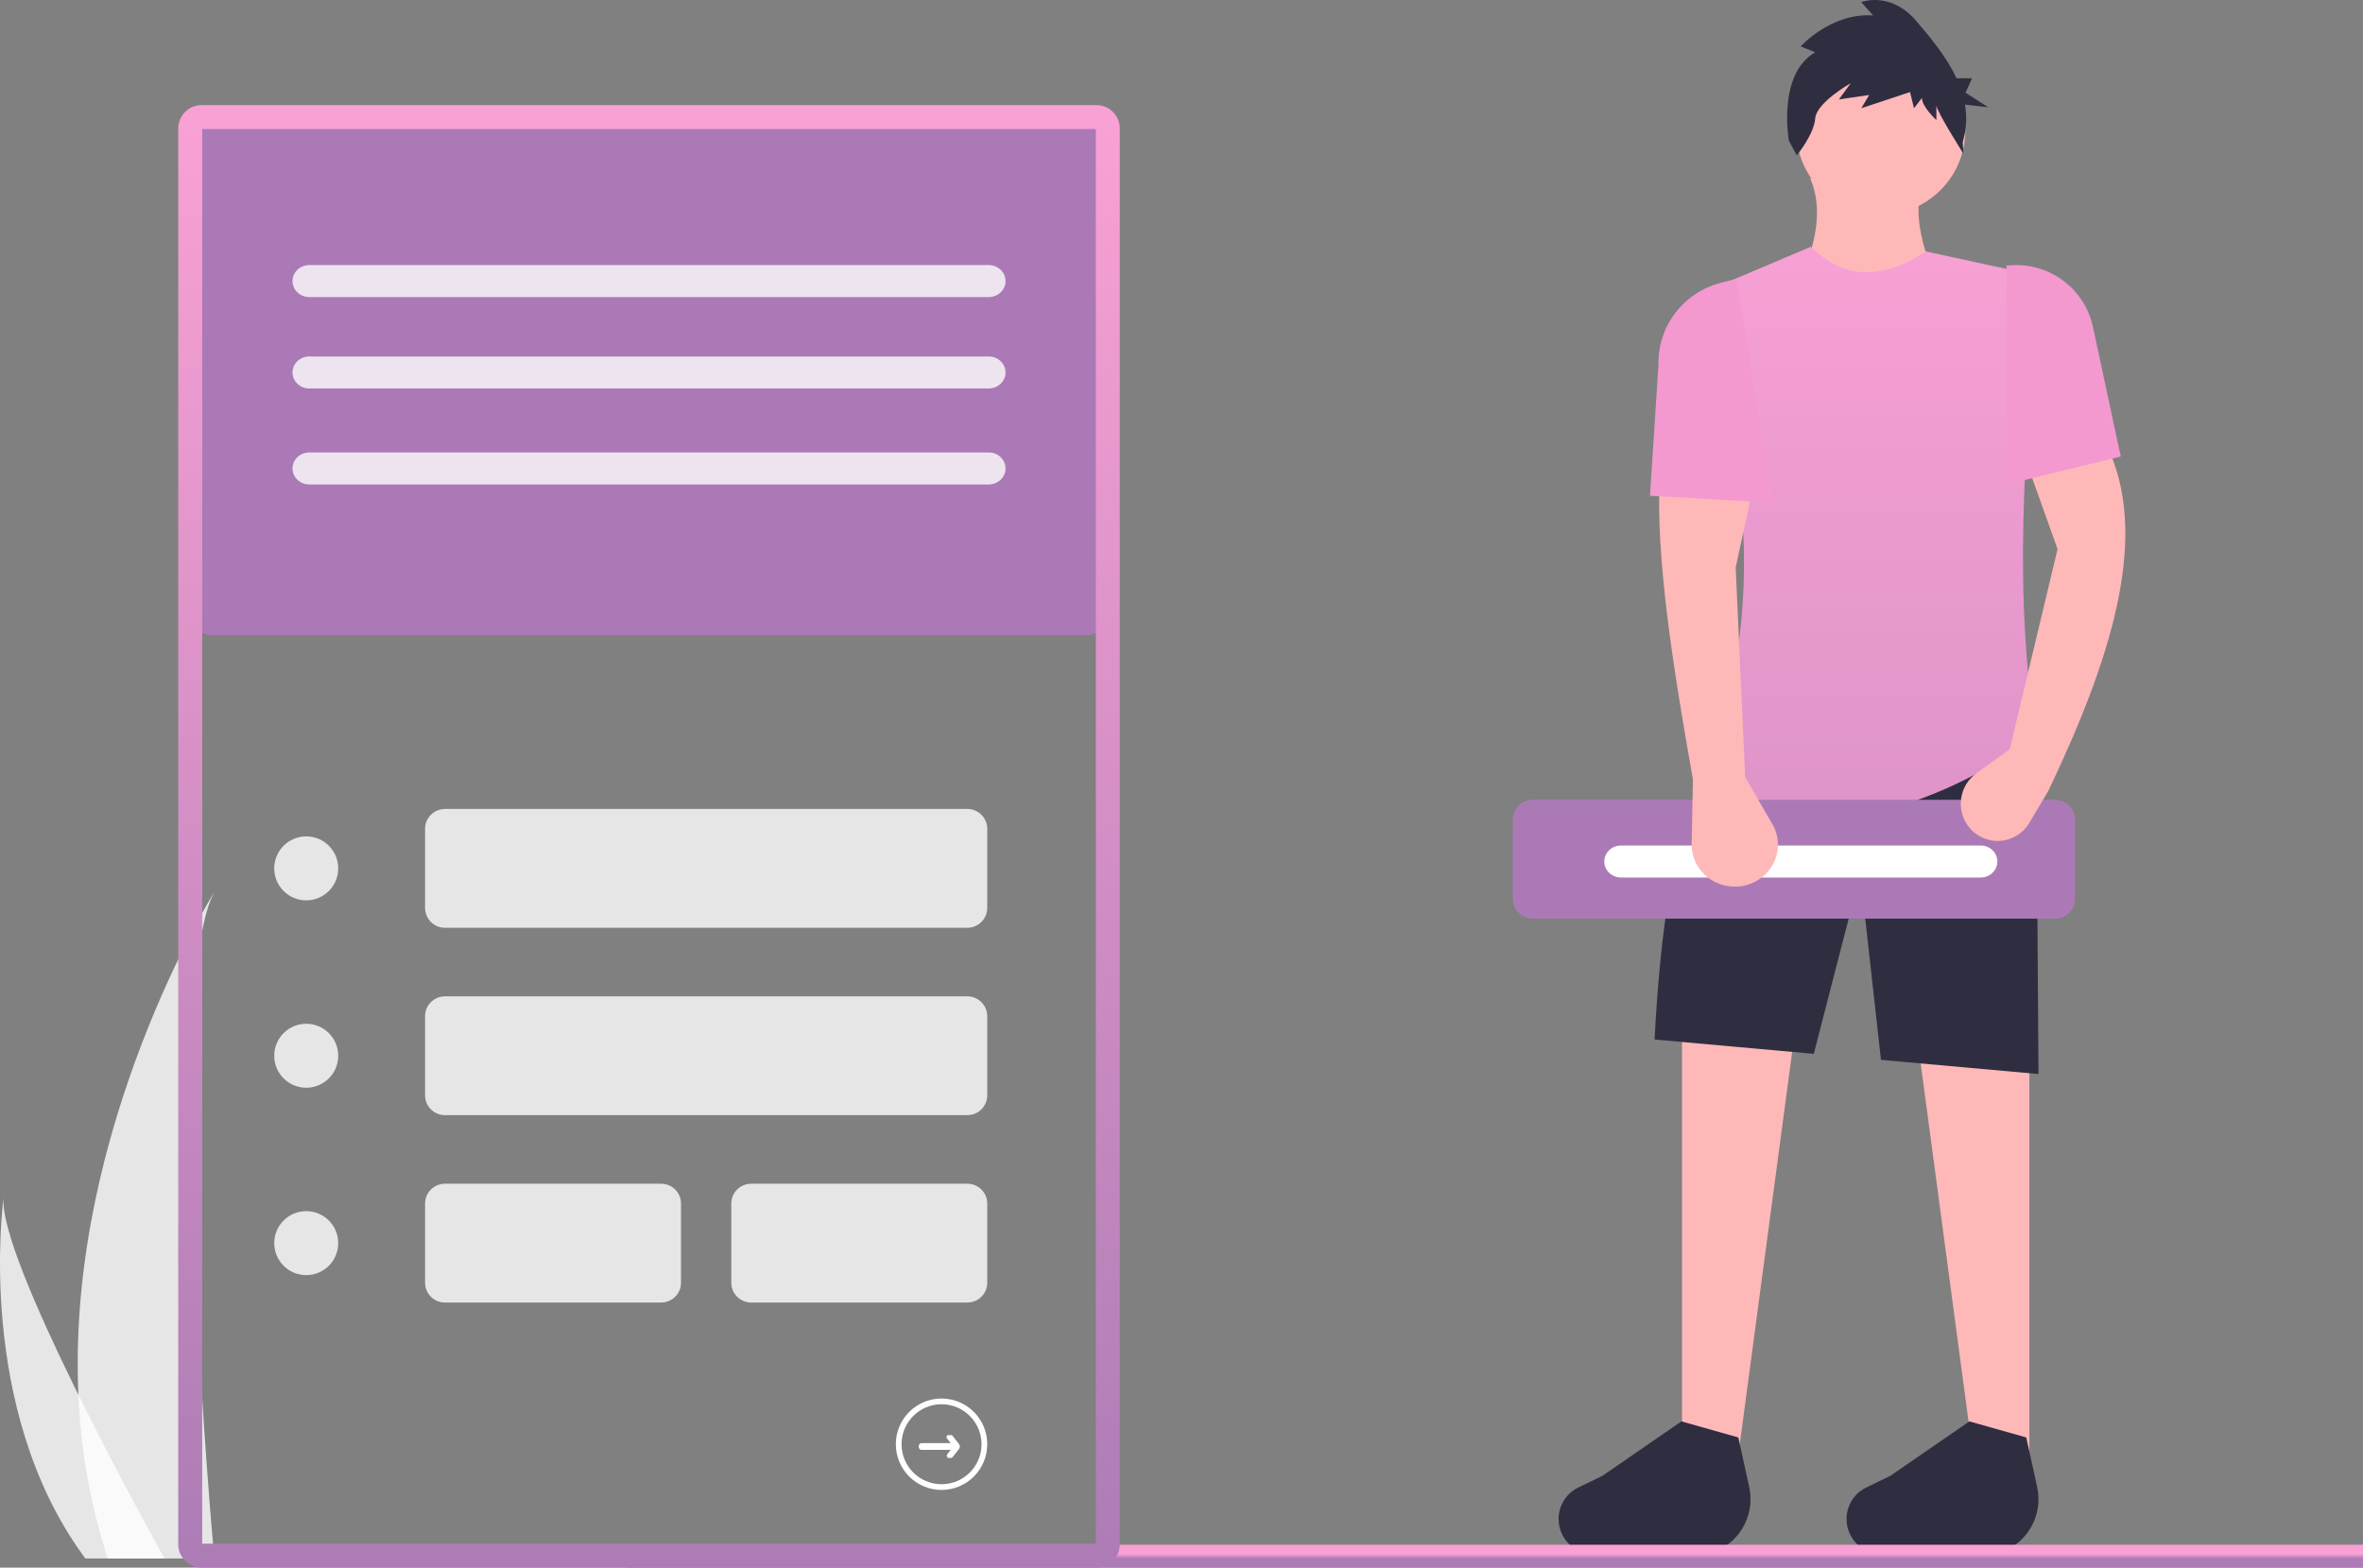 <svg width="517" height="343" viewBox="0 0 517 343" fill="none" xmlns="http://www.w3.org/2000/svg">
<rect x="0" y="0" width="517" height="343" fill="#808080" stroke="none"/>
<path d="M379.44 325H368V216.507L394 216L379.44 325Z" fill="#FFB8B8"/>
<path d="M432.56 325H444V216.507L418 216L432.56 325Z" fill="#FFB8B8"/>
<path d="M373.691 339.992L350.391 339.777C348.13 340.34 345.738 339.824 343.905 338.376C342.071 336.929 341 334.711 341 332.363C341 329.429 342.668 326.754 345.291 325.482L350.606 322.904L367.879 311L380.323 314.513L382.706 325.328C384.149 331.873 380.146 338.383 373.691 339.992Z" fill="#2F2E41"/>
<path d="M436.691 339.992L413.391 339.777C411.13 340.34 408.738 339.824 406.905 338.376C405.071 336.929 404 334.711 404 332.363C404 329.429 405.668 326.754 408.291 325.482L413.606 322.904L430.879 311L443.323 314.513L445.706 325.328C447.149 331.873 443.146 338.383 436.691 339.992Z" fill="#2F2E41"/>
<path d="M446 235L411.537 231.902L407 191.208L396.839 230.581L362 227.45C363.284 203.34 366.048 183.228 372.5 173.087L445.5 160L446 235Z" fill="#2F2E41"/>
<circle cx="411.5" cy="28.5" r="18.5" fill="#FFB8B8"/>
<path d="M426 67L393 63C397.198 54.195 399.091 45.973 396.046 39H421.431C417.506 45.897 421.016 56.119 426 67Z" fill="#FFB8B8"/>
<path fill-rule="evenodd" clip-rule="evenodd" d="M445.49 161.012C422.472 177.94 397.351 183.716 370 177.669C386.595 139.669 384.225 102.216 370 65.105L396.17 54C403.508 61.179 411.923 61.335 421.333 55.01L447 60.562C442.305 97.584 440.731 131.971 445.49 161.012Z" fill="url(#paint0_linear)"/>
<path d="M397.145 11.44L393.975 10.151C393.975 10.151 400.604 2.738 409.828 3.383L407.233 0.482C407.233 0.482 413.575 -2.096 419.339 4.672C422.37 8.23 425.876 12.412 428.062 17.123H431.457L430.04 20.292L435 23.461L429.909 22.892C430.391 25.628 430.226 28.441 429.427 31.099L429.564 33.604C429.564 33.604 423.663 24.331 423.663 23.042V26.265C423.663 26.265 420.492 23.364 420.492 21.431L418.763 23.687L417.898 20.142L407.233 23.687L408.963 20.786L402.333 21.753L404.927 18.208C404.927 18.208 397.433 22.398 397.145 25.943C396.857 29.488 393.11 34 393.11 34L391.38 30.777C391.38 30.777 388.786 16.274 397.145 11.44Z" fill="#2F2E41"/>
<path d="M449.629 201H335.371C332.958 200.997 331.003 199.059 331 196.667V179.333C331.003 176.941 332.958 175.003 335.371 175H449.629C452.042 175.003 453.997 176.941 454 179.333V196.667C453.997 199.059 452.042 200.997 449.629 201Z" fill="#AB7AB6"/>
<path d="M354.593 185C352.599 185.032 351 186.59 351 188.5C351 190.41 352.599 191.968 354.593 192H433.297C435.311 192.025 436.966 190.486 436.999 188.557C437.033 186.629 435.431 185.038 433.417 185C433.377 185 433.337 185 433.297 185H354.593Z" fill="white"/>
<path d="M381.827 170.037L387.793 180.355C389.224 182.831 389.392 185.811 388.247 188.424C387.101 191.037 384.772 192.987 381.941 193.703C379.08 194.427 376.035 193.81 373.713 192.034C371.391 190.258 370.06 187.53 370.117 184.661L370.397 170.541C365.915 145.44 362.277 121.675 363.123 105H383.906L379.749 124.158L381.827 170.037Z" fill="#FFB8B8"/>
<path d="M448.182 172.988L443.991 180.043C442.597 182.388 440.132 183.871 437.427 183.992C434.722 184.113 432.136 182.855 430.544 180.643C429.278 178.885 428.759 176.689 429.104 174.543C429.449 172.398 430.628 170.48 432.38 169.216L439.71 163.928L450.175 120.139L443.697 102.02L461.637 99C470.061 118.662 461.576 144.874 448.182 172.988Z" fill="#FFB8B8"/>
<path fill-rule="evenodd" clip-rule="evenodd" d="M388 110L361 108.485L362.855 79.797C362.663 71.438 368.274 64.038 376.425 61.899L379.849 61L388 110Z" fill="#F399D0"/>
<path fill-rule="evenodd" clip-rule="evenodd" d="M464 99.885L439 106V58.102L440.032 58.036C448.525 57.489 456.137 63.24 457.921 71.551L464 99.885Z" fill="#F399D0"/>
<rect x="139" y="340" width="376" height="1" fill="#F69FD3" stroke="url(#paint1_linear)" stroke-width="4"/>
<path opacity="0.8" d="M17.076 303.22C17.412 315.769 19.513 328.208 23.317 340.171C23.404 340.449 23.495 340.722 23.586 341H46.876C46.851 340.751 46.826 340.474 46.801 340.171C45.248 322.309 36.295 213.592 47 195C46.064 196.508 15.271 246.462 17.076 303.22Z" fill="white"/>
<path opacity="0.8" d="M18.077 340.178C18.27 340.454 18.471 340.729 18.676 341H36C35.869 340.766 35.717 340.491 35.54 340.178C32.678 335.011 24.207 319.561 16.344 303.544C7.894 286.331 0.142 268.466 0.795 262C0.593 263.458 -5.254 307.915 18.077 340.178Z" fill="white"/>
<path d="M237.639 139H46.361C43.954 138.997 42.003 137.068 42 134.686V29.314C42.003 26.932 43.954 25.003 46.361 25H237.639C240.046 25.003 241.997 26.932 242 29.314V134.686C241.997 137.068 240.046 138.997 237.639 139Z" fill="#AB7AB6"/>
<path fill-rule="evenodd" clip-rule="evenodd" d="M44.108 341H239.892C241.608 340.998 242.998 339.612 243 337.902V28.098C242.998 26.388 241.608 25.002 239.892 25H44.108C42.392 25.002 41.002 26.388 41 28.098V337.902C41.002 339.612 42.392 340.998 44.108 341ZM42.243 28.098C42.244 27.072 43.078 26.24 44.108 26.239H239.892C240.922 26.24 241.756 27.072 241.757 28.098V337.902C241.756 338.928 240.922 339.76 239.892 339.761H44.108C43.078 339.76 42.244 338.928 42.243 337.902V28.098Z" fill="#F69FD3"/>
<path d="M239.892 341V343H239.895L239.892 341ZM44.108 341L44.105 343H44.108V341ZM243 337.902L245 337.904V337.902H243ZM243 28.098H245V28.096L243 28.098ZM239.892 25L239.895 23H239.892V25ZM44.108 25V23L44.105 23L44.108 25ZM41 28.098L39 28.096V28.098H41ZM41 337.902H39L39 337.904L41 337.902ZM44.108 26.239V24.239L44.105 24.239L44.108 26.239ZM42.243 28.098L40.243 28.096V28.098H42.243ZM239.892 26.239L239.894 24.239H239.892V26.239ZM241.757 28.098H243.757V28.096L241.757 28.098ZM241.757 337.902L243.757 337.904V337.902H241.757ZM239.892 339.761V341.761H239.895L239.892 339.761ZM44.108 339.761L44.105 341.761H44.108V339.761ZM42.243 337.902H40.243L40.243 337.904L42.243 337.902ZM239.892 339H44.108V343H239.892V339ZM241 337.899C240.999 338.501 240.508 338.999 239.89 339L239.895 343C242.707 342.997 244.997 340.723 245 337.904L241 337.899ZM241 28.098V337.902H245V28.098H241ZM239.89 27C240.508 27.001 240.999 27.499 241 28.101L245 28.096C244.997 25.277 242.707 23.003 239.895 23L239.89 27ZM44.108 27H239.892V23H44.108V27ZM43 28.101C43.001 27.499 43.492 27.001 44.11 27L44.105 23C41.293 23.003 39.003 25.277 39 28.096L43 28.101ZM43 337.902V28.098H39V337.902H43ZM44.11 339C43.492 338.999 43.001 338.501 43 337.899L39 337.904C39.003 340.723 41.293 342.997 44.105 343L44.11 339ZM44.105 24.239C41.979 24.242 40.245 25.961 40.243 28.096L44.243 28.1C44.243 28.183 44.178 28.239 44.11 28.239L44.105 24.239ZM239.892 24.239H44.108V28.239H239.892V24.239ZM243.757 28.096C243.755 25.961 242.021 24.242 239.894 24.239L239.89 28.239C239.822 28.239 239.757 28.183 239.757 28.1L243.757 28.096ZM243.757 337.902V28.098H239.757V337.902H243.757ZM239.895 341.761C242.021 341.758 243.755 340.039 243.757 337.904L239.757 337.9C239.757 337.817 239.822 337.761 239.89 337.761L239.895 341.761ZM44.108 341.761H239.892V337.761H44.108V341.761ZM40.243 337.904C40.245 340.039 41.979 341.758 44.105 341.761L44.11 337.761C44.178 337.761 44.243 337.817 44.243 337.9L40.243 337.904ZM40.243 28.098V337.902H44.243V28.098H40.243Z" fill="url(#paint2_linear)"/>
<circle opacity="0.8" cx="67" cy="190" r="7" fill="white"/>
<path opacity="0.8" d="M211.629 203H97.371C94.958 202.997 93.003 201.059 93 198.667V181.333C93.003 178.941 94.958 177.003 97.371 177H211.629C214.042 177.003 215.997 178.941 216 181.333V198.667C215.997 201.059 214.042 202.997 211.629 203Z" fill="white"/>
<circle opacity="0.8" cx="67" cy="231" r="7" fill="white"/>
<path opacity="0.8" d="M211.629 244H97.371C94.958 243.997 93.003 242.059 93 239.667V222.333C93.003 219.941 94.958 218.003 97.371 218H211.629C214.042 218.003 215.997 219.941 216 222.333V239.667C215.997 242.059 214.042 243.997 211.629 244Z" fill="white"/>
<circle opacity="0.8" cx="67" cy="272" r="7" fill="white"/>
<path opacity="0.8" d="M144.644 285H97.356C94.951 284.997 93.003 283.059 93 280.667V263.333C93.003 260.941 94.951 259.003 97.356 259H144.644C147.049 259.003 148.997 260.941 149 263.333V280.667C148.997 283.059 147.049 284.997 144.644 285Z" fill="white"/>
<path opacity="0.8" d="M211.644 285H164.356C161.951 284.997 160.003 283.059 160 280.667V263.333C160.003 260.941 161.951 259.003 164.356 259H211.644C214.049 259.003 215.997 260.941 216 263.333V280.667C215.997 283.059 214.049 284.997 211.644 285Z" fill="white"/>
<path opacity="0.8" d="M67.621 58.001C65.612 58.032 64 59.589 64 61.5C64 63.41 65.612 64.968 67.621 64.999H216.254C217.57 65.021 218.798 64.374 219.475 63.301C220.153 62.228 220.176 60.892 219.536 59.799C218.896 58.705 217.691 58.02 216.375 58.001C216.335 58 216.294 58 216.254 58.001H67.621Z" fill="white"/>
<path opacity="0.8" d="M67.621 78.001C65.612 78.032 64 79.59 64 81.5C64 83.411 65.612 84.968 67.621 85H216.262C218.293 85.029 219.966 83.489 219.999 81.557C220.033 79.626 218.414 78.034 216.383 78.001C216.342 78 216.302 78 216.262 78.001H67.621Z" fill="white"/>
<path opacity="0.8" d="M67.621 99.001C65.612 99.032 64 100.589 64 102.5C64 104.411 65.612 105.968 67.621 106H216.262C218.293 106.029 219.966 104.489 219.999 102.557C220.033 100.626 218.414 99.034 216.383 99.001C216.342 99 216.302 99 216.262 99.001H67.621Z" fill="white"/>
<path d="M209.832 315.982L208.379 314.126C208.316 314.045 208.23 314 208.14 314H207.433C207.297 314 207.174 314.105 207.121 314.266C207.069 314.427 207.098 314.613 207.195 314.736L207.999 315.763H201.577C201.258 315.763 201 316.093 201 316.5C201 316.907 201.258 317.237 201.577 317.237H207.999L207.277 318.159C207.166 318.3 207.133 318.512 207.193 318.696C207.253 318.88 207.393 319 207.549 319H208.12C208.223 319 208.321 318.948 208.393 318.856L209.832 317.018C209.94 316.881 210 316.694 210 316.5C210 316.306 209.94 316.119 209.832 315.982Z" fill="white"/>
<path fill-rule="evenodd" clip-rule="evenodd" d="M196 316C196 321.523 200.477 326 206 326C211.52 325.994 215.994 321.52 216 316C216 310.477 211.523 306 206 306C200.477 306 196 310.477 196 316ZM197.25 316C197.25 311.168 201.168 307.25 206 307.25C210.83 307.255 214.745 311.17 214.75 316C214.75 320.832 210.832 324.75 206 324.75C201.168 324.75 197.25 320.832 197.25 316Z" fill="white"/>
<defs>
<linearGradient id="paint0_linear" x1="370" y1="54" x2="370" y2="180" gradientUnits="userSpaceOnUse">
<stop stop-color="#F7A0D4"/>
<stop offset="1" stop-color="#DE94C9"/>
</linearGradient>
<linearGradient id="paint1_linear" x1="139" y1="340" x2="139" y2="341" gradientUnits="userSpaceOnUse">
<stop stop-color="#F9A1D4"/>
<stop offset="1" stop-color="#AD7CB6"/>
</linearGradient>
<linearGradient id="paint2_linear" x1="41" y1="25" x2="41" y2="341" gradientUnits="userSpaceOnUse">
<stop stop-color="#F9A1D4"/>
<stop offset="1" stop-color="#AD7CB6"/>
</linearGradient>
</defs>
</svg>
